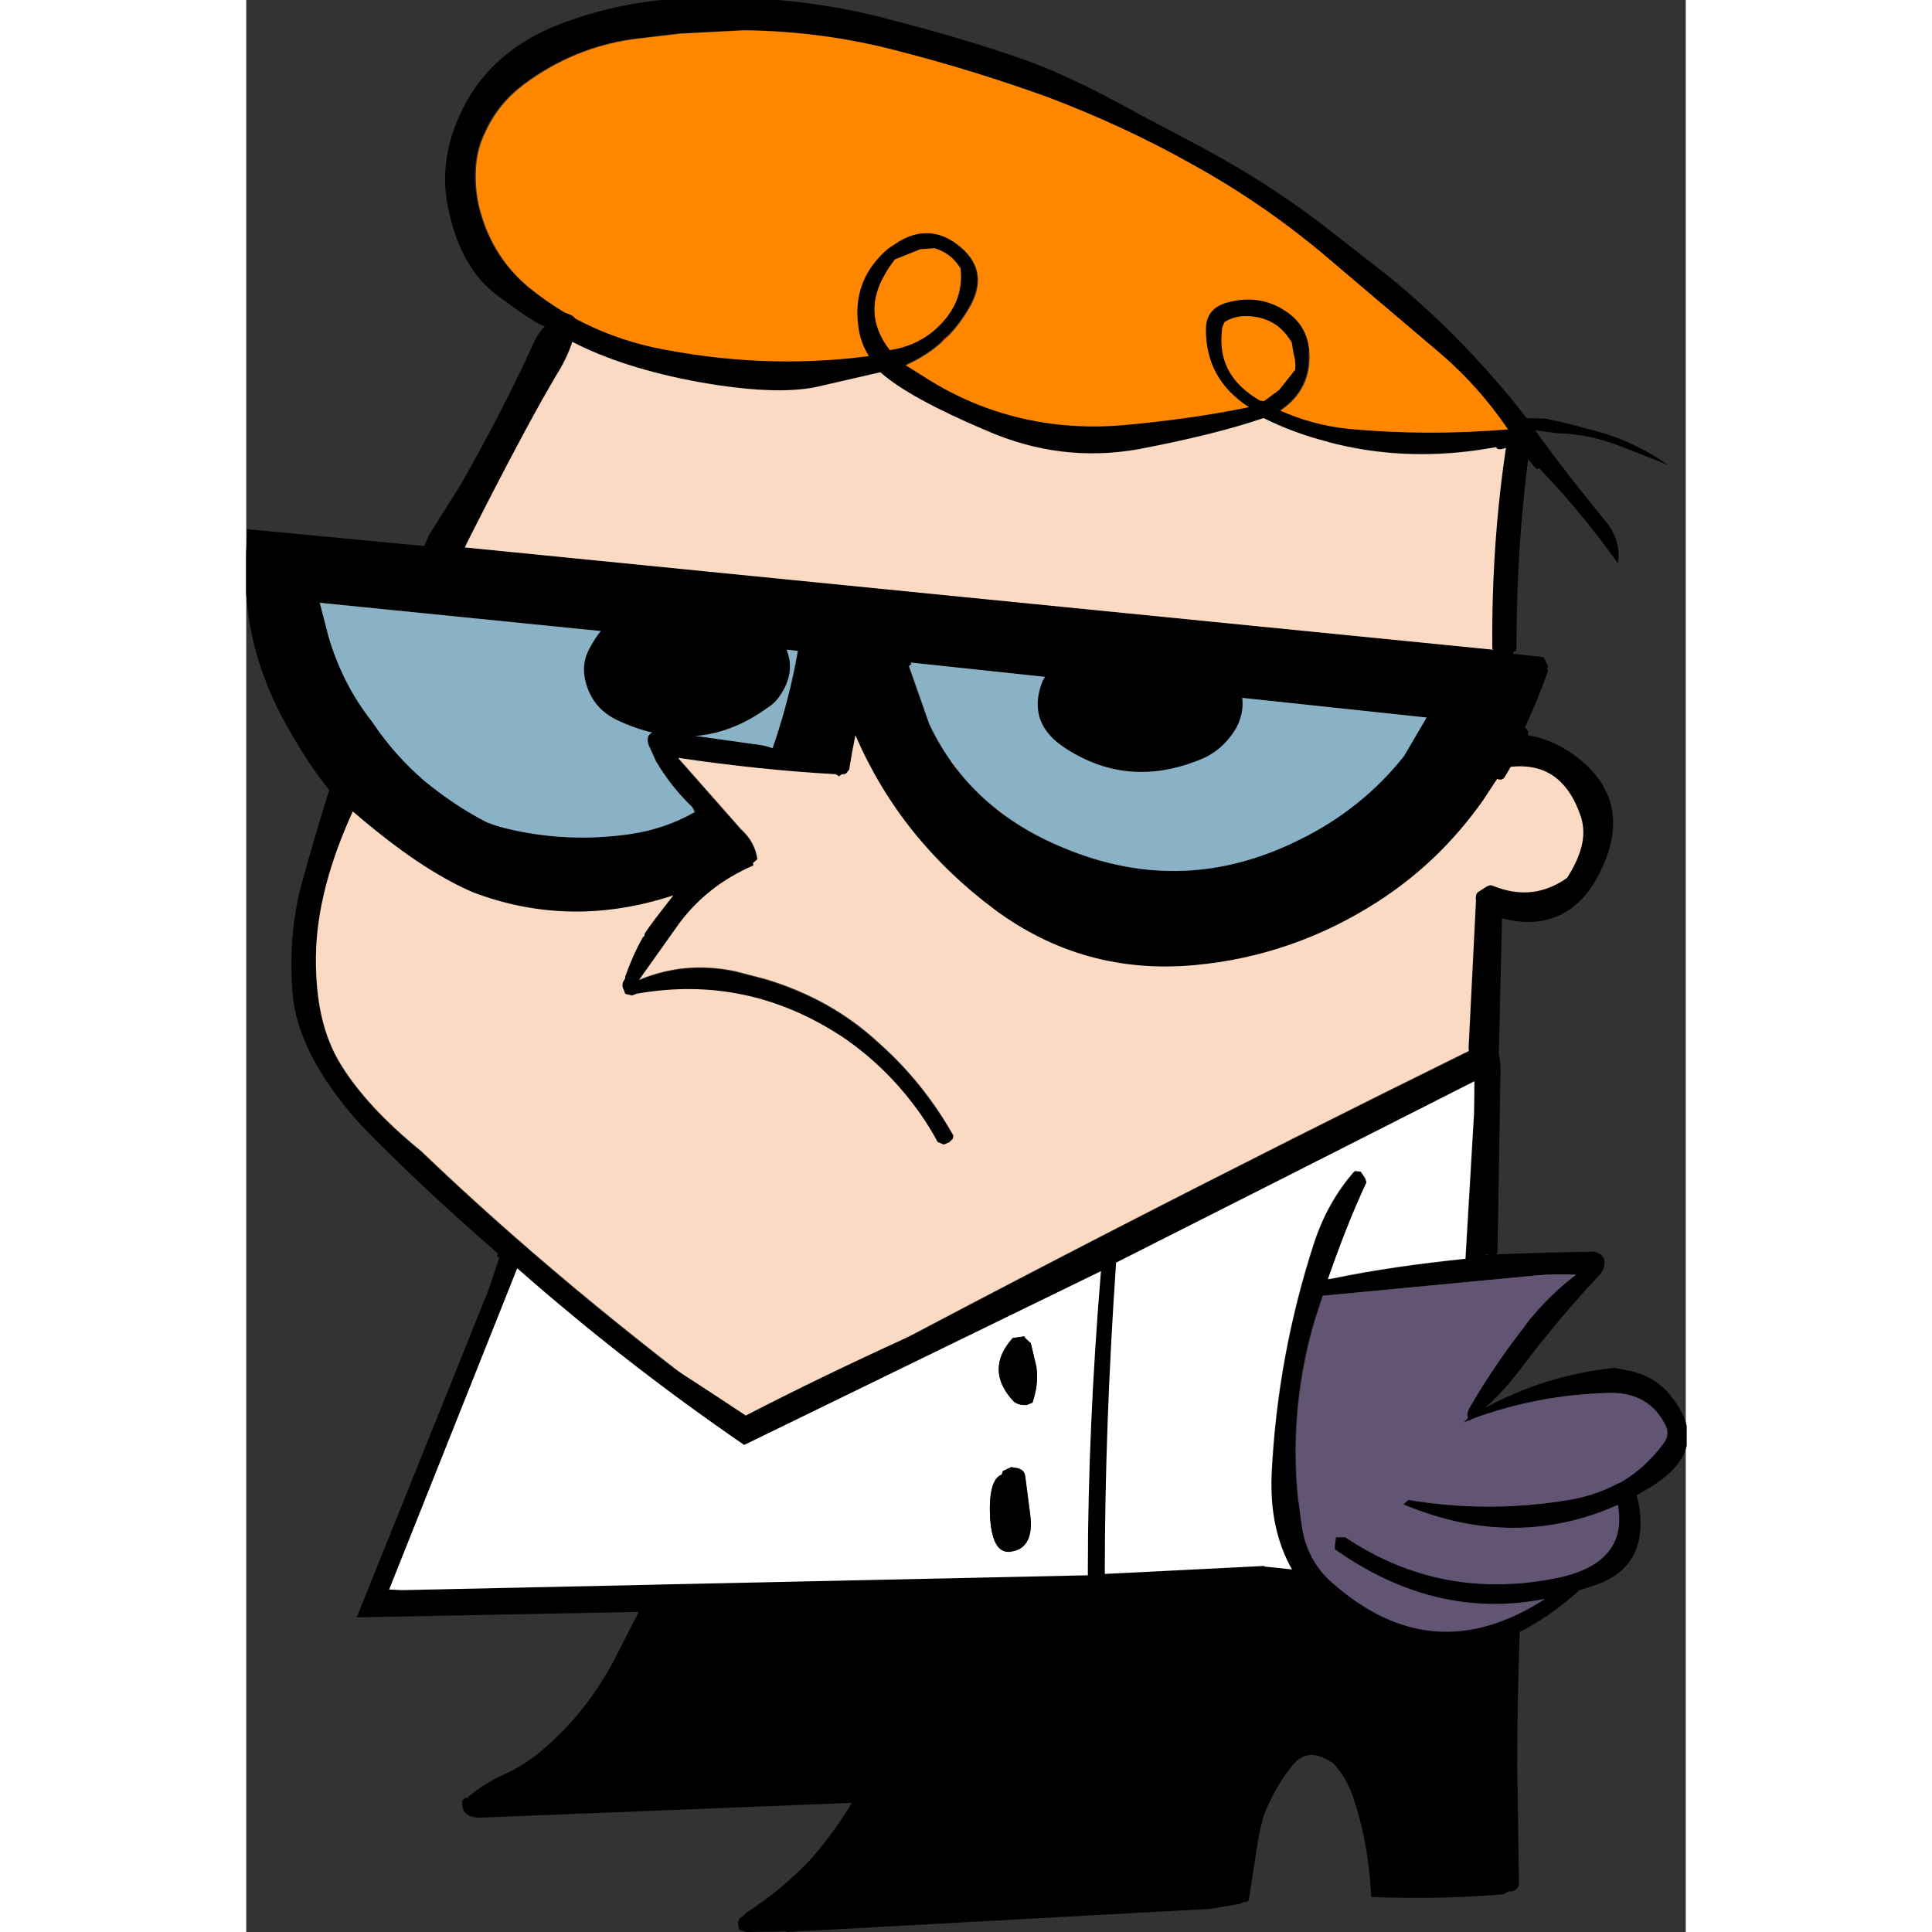 <svg xmlns="http://www.w3.org/2000/svg" xmlns:xlink="http://www.w3.org/1999/xlink" width="80" height="80" version="1.1" viewBox="0 0 7389 9917" xml:space="preserve" style="shape-rendering:geometricPrecision;text-rendering:geometricPrecision;image-rendering:optimizeQuality;fill-rule:evenodd;clip-rule:evenodd"><rect x="0" y="0" width="7389" height="9917" fill="#333333" stroke="none"/><defs><style type="text/css">.str0{stroke:#ca2918;stroke-linecap:round;stroke-linejoin:round}.str0,.str1{stroke-width:27.779}.str1,.str2{stroke-linecap:round;stroke-linejoin:round}.str1,.str2{stroke:#000}.str2{stroke-width:55.555}.fil0{fill:none}.fil0,.fil3,.fil4,.fil5{fill-rule:nonzero}.fil5{fill:#625473}.fil4{fill:#89b2c7}.fil3{fill:#fbdac3}.fil1{fill-rule:nonzero}.fil2{fill:#ff8700}.fil2,.fil6{fill-rule:nonzero}.fil1{fill:#000}.fil6{fill:#fff}</style></defs><g id="Layer_x0020_1"><line x1="3902" x2="3774" y1="5136" y2="1446" class="fil0 str0"/><line x1="3582" x2="3649" y1="1646" y2="4901" class="fil0 str0"/><path d="M2231 7946l-29 67 -61 12 -253 497c-102,192 -235,355 -404,491 -52,38 -108,73 -169,99 -64,29 -122,67 -174,110l0 6 -17 0 -15 15c-6,58 23,87 93,87l1906 -76c-58,99 -125,189 -198,276 -102,110 -215,206 -343,288l-20 20 -3 0c-17,12 -23,29 -17,52l3 15 35 12 206 -3 3 3 2177 -119 151 -26 17 -9 15 0 12 -9 41 -267c9,-58 20,-116 38,-174 35,-87 81,-171 142,-247 44,-58 99,-73 166,-41l44 23c47,49 78,105 102,169 49,142 78,291 90,439l0 3 6 78c218,9 439,6 657,-12 20,0 35,-9 49,-17 23,3 41,-6 52,-32l-9 -610c0,-201 3,-389 9,-567l15 -509 -9 0c-3,-20 -15,-41 -26,-58 -44,-55 -99,-93 -169,-116 -131,-41 -267,-64 -410,-70l-511 -35c-157,3 -314,3 -474,9l-590 26 -596 47c-198,17 -395,38 -590,70 -195,35 -389,58 -584,76 -52,3 -102,12 -151,26 -58,17 -113,38 -163,67l-20 12 12 -93 -20 -9 -15 6zm2859 1755l-3 -6 3 0 0 6z" class="fil1"/><path d="M6930 2213c-87,-23 -174,-47 -259,-64l-99 -3 -55 -70c-198,-244 -416,-465 -660,-663l-346 -270c-212,-160 -436,-299 -671,-421l-253 -134c-250,-139 -459,-238 -636,-296 -174,-61 -389,-125 -648,-192 -259,-70 -535,-108 -831,-113l-2 0 -152 0c-237,7 -457,47 -660,119 -244,84 -418,221 -526,413 -105,189 -137,381 -90,575 44,195 128,337 253,427 125,93 203,145 238,154 -26,26 -46,58 -61,93 -113,247 -238,485 -372,721l-163 259 -23 55 -910 -87 -3 96c-1,10 -2,20 -2,29l0 203c15,230 83,453 203,671 81,145 157,259 224,340 -44,140 -90,296 -137,465 -49,171 -67,360 -52,572 15,209 131,439 352,683 206,212 439,430 697,654l154 134c328,276 692,564 1098,857l15 -3 32 -44 3688 -1781 32 -15 32 -29 15 3 46 -29 20 -846c241,76 416,-6 520,-244 99,-221 49,-404 -151,-543 -70,-49 -145,-78 -221,-90l-35 0 20 -38c49,-105 93,-209 131,-317l-6 -12 6 -12 -15 -32 -9 -15 -154 -17 0 -26c0,-337 20,-674 64,-1008l58 70 90 96c116,128 224,262 325,404 12,-78 -9,-151 -67,-221 -110,-134 -218,-270 -320,-410l-38 -52 119 15c110,3 215,26 320,67l244 96c-113,-78 -235,-139 -372,-174zm-1555 -401c9,29 12,58 9,87l-81 102 -70 52 -9 6 -20 -3c-145,-84 -212,-201 -195,-355 0,-20 6,-35 15,-49 38,-23 81,-32 125,-29 93,6 163,47 212,125l6 9 9 55zm81 -6c-6,-93 -49,-166 -131,-215 -96,-61 -201,-70 -311,-35 -64,23 -93,67 -93,134 0,171 73,302 221,398 -212,44 -430,73 -651,93 -360,29 -695,-49 -994,-235l-116 -73c145,-64 256,-166 334,-308 67,-125 44,-230 -76,-317 -93,-67 -192,-70 -291,-12l-58 38c-122,105 -174,235 -154,392 6,58 23,108 55,160 -375,49 -747,32 -1116,-47 -139,-32 -270,-81 -389,-145 -9,-12 -20,-20 -41,-26l-15 -6c-64,-38 -125,-81 -183,-128 -119,-99 -201,-224 -244,-372 -23,-73 -32,-148 -29,-227 3,-67 17,-134 49,-198 46,-102 116,-186 209,-253 163,-119 346,-195 546,-224l244 -29 328 -17c270,3 538,38 799,108 259,67 511,145 761,235 253,96 500,209 738,343 238,131 459,282 668,456l613 520c131,113 244,241 343,386 -273,23 -549,23 -822,-3 -119,-12 -235,-44 -346,-93 108,-73 157,-174 148,-302zm-235 340c105,52 215,93 331,122 253,67 509,78 773,41l105 -17 9 0 44 -12c-52,346 -76,695 -73,1046l0 9 -5289 -526 23 -47c122,-241 247,-482 378,-718l67 -116c35,-55 64,-113 84,-174 174,90 392,160 648,206 259,46 459,55 602,26l331 -76c102,90 285,189 543,299 259,113 517,142 782,96 262,-49 474,-102 642,-160zm-1764 -866l76 -6c49,15 93,44 125,90l9 12c15,131 -35,238 -148,331 -64,49 -134,78 -215,90 -96,-125 -105,-256 -23,-392 15,-26 32,-49 49,-73l122 -49 6 -3zm-3034 1991l-46 -177 2456 247 -17 90c-29,139 -67,276 -113,410 -20,-9 -41,-15 -64,-17l-520 -73c-49,6 -67,29 -52,73l38 84c52,87 113,166 186,235l17 23c-3,0 -3,0 -6,3 -102,58 -215,96 -334,113 -183,26 -369,23 -552,-12 -61,-12 -122,-26 -180,-49 -113,-58 -221,-131 -320,-212 -102,-87 -189,-186 -262,-294l-6 -9c-102,-128 -177,-276 -224,-436zm1813 971l3 0 -3 3 0 -3zm1177 -831l-3 -9 2647 282 -116 198c-142,180 -323,325 -538,430 -398,198 -799,212 -1209,41 -325,-134 -552,-346 -689,-634l-105 -299 12 -9zm-389 564l20 12c3,-3 9,-6 15,-9l9 0c6,0 15,-6 20,-17l0 0 6 -6c9,-58 20,-119 32,-177 154,357 392,654 715,895 302,224 645,320 1026,285 340,-32 654,-142 939,-325 215,-139 392,-311 541,-520l90 -137 38 -64 0 0c201,-26 334,67 404,276 17,55 17,110 3,166 -17,64 -47,122 -81,174 -125,90 -262,108 -413,46l-6 3 -41 26c0,6 -3,12 0,17l0 6 -38 758 6 23 0 32 -9 -3 9 -29 -6 -23c-1244,613 -2490,1252 -3734,1924 -625,-462 -1183,-927 -1671,-1395 -189,-154 -325,-302 -413,-445 -90,-145 -131,-328 -128,-558 3,-227 67,-474 189,-741 232,201 436,337 619,416 331,125 674,131 1026,15 -76,96 -125,160 -148,198l0 9 -9 9c-35,61 -64,128 -90,201l0 9c-15,20 -17,38 -9,55l6 15 3 9 9 3 3 0 23 6 23 -9c378,-67 726,6 1052,218 160,108 296,244 407,401 32,47 61,93 87,142l29 12 6 0 26 -12 17 -17 3 -17c-99,-174 -224,-334 -378,-471 -169,-157 -363,-264 -584,-331l-157 -41c-177,-38 -340,-20 -494,44l186 -262c102,-148 238,-256 401,-325l-3 -12 23 -20c-9,-58 -35,-110 -84,-154l-323 -366c270,41 540,70 808,84zm-907 -195l9 0 -9 3 0 -3z" class="fil1"/><path d="M5384 1899c3,-29 0,-58 -9,-87l-9 -55 -6 -9c-49,-78 -119,-119 -212,-125 -44,-3 -87,6 -125,29 -9,15 -15,29 -15,49 -17,154 49,270 195,355l20 3 9 -6 70 -52 81 -102z" class="fil2"/><path d="M5326 1591c81,49 125,122 131,215 9,128 -41,230 -148,302 110,49 227,81 346,93 273,26 549,26 822,3 -99,-145 -212,-273 -343,-386l-613 -520c-209,-174 -430,-325 -668,-456 -238,-134 -485,-247 -738,-343 -250,-90 -503,-169 -761,-235 -262,-70 -529,-105 -799,-108l-328 17 -244 29c-201,29 -384,105 -546,224 -93,67 -163,151 -209,253 -32,64 -47,131 -49,198 -3,78 6,154 29,227 44,148 125,273 244,372 58,47 119,90 183,128l15 6c20,6 32,15 41,26 119,64 250,113 389,145 369,78 741,96 1116,47 -32,-52 -49,-102 -55,-160 -20,-157 32,-288 154,-392l58 -38c99,-58 198,-55 291,12 119,87 142,192 76,317 -78,142 -189,244 -334,308l116 73c299,186 634,264 994,235 221,-20 439,-49 651,-93 -148,-96 -221,-227 -221,-398 0,-67 29,-110 93,-134 110,-35 215,-26 311,35z" class="fil2"/><path d="M5553 2268c-116,-29 -227,-70 -331,-122 -169,58 -381,110 -642,160 -264,47 -523,17 -782,-96 -259,-110 -442,-209 -543,-299l-331 76c-142,29 -343,20 -602,-26 -256,-47 -474,-116 -648,-206 -20,61 -49,119 -84,174l-67 116c-131,235 -256,477 -378,718l-23 47 5289 526 0 -9c-3,-352 20,-700 73,-1046l-44 12 -9 0 -105 17c-264,38 -520,26 -773,-41z" class="fil3"/><path d="M3533 1274l-76 6 -6 3 -122 49c-17,23 -35,47 -49,73 -81,137 -73,267 23,392 81,-12 151,-41 215,-90 113,-93 163,-201 148,-331l-9 -12c-32,-47 -76,-76 -125,-90z" class="fil2"/><path d="M377 3093l46 177c47,160 122,308 224,436l6 9c73,108 160,206 262,294 99,81 206,154 320,212 58,23 119,38 180,49 183,35 369,38 552,12 119,-17 232,-55 334,-113l-12 -26c-73,-70 -134,-148 -186,-235l-38 -84c-15,-44 3,-67 52,-73l520 73c23,3 44,9 64,17 47,-134 84,-270 113,-410l17 -90 -2456 -247z" class="fil4"/><path d="M3411 3401l3 9 -12 9 105 299c137,288 363,500 689,634 410,171 811,157 1209,-41 215,-105 395,-250 538,-430l116 -198 -2647 -282z" class="fil4"/><polygon points="6308 5407 6299 5436 6308 5439" class="fil3"/><path d="M3045 3986l-20 -12c-267,-15 -538,-44 -808,-84l323 366c49,44 76,96 84,154l-23 20 3 12c-163,70 -299,177 -401,325l-186 262c154,-64 317,-81 494,-44l157 41c221,67 416,174 584,331 154,137 279,296 378,471l-3 17 -17 17 -26 12 -6 0 -29 -12c-26,-49 -55,-96 -87,-142 -110,-157 -247,-294 -407,-401 -325,-212 -674,-285 -1052,-218l-23 9 -23 -6 -3 0 -9 -3 -3 -9 -6 -15c-9,-17 -6,-35 9,-55l0 -9c26,-73 55,-139 90,-201l9 -9 0 -9c23,-38 73,-102 148,-198 -352,116 -695,110 -1026,-15 -183,-78 -386,-215 -619,-416 -122,267 -186,514 -189,741 -3,230 38,413 128,558 87,142 224,291 413,445 488,468 1046,933 1671,1395 1244,-671 2490,-1311 3734,-1924l38 -758 0 -6c-3,-6 0,-12 0,-17l41 -26 6 -3c151,61 288,44 413,-46 35,-52 64,-110 81,-174 15,-55 15,-110 -3,-166 -70,-209 -203,-302 -404,-276l0 0 -38 64 -90 137c-148,209 -325,381 -541,520 -285,183 -599,294 -939,325 -381,35 -724,-61 -1026,-285 -323,-241 -561,-538 -715,-895 -12,58 -23,119 -32,177l-6 6 0 0c-6,12 -15,17 -20,17l-9 0c-6,3 -12,6 -15,9z" class="fil3"/><path d="M6628 2393l-58 -70c-44,334 -64,671 -64,1008" class="fil0 str1"/><path d="M6410 3326c-3,-352 20,-700 73,-1046l-44 12 -9 0" class="fil0 str1"/><path d="M6552 3762l-20 38 35 0c76,12 151,41 221,90 201,139 250,323 151,543 -105,238 -279,320 -520,244l-20 846 -46 29 -15 -3 -32 29" class="fil0 str2"/><path d="M6436 3974l38 -64 0 0c201,-26 334,67 404,276 17,55 17,110 3,166 -17,64 -47,122 -81,174 -125,90 -262,108 -413,46l-6 3 -41 26c0,6 -3,12 0,17l0 6 -38 758 6 23 0 32 -9 -3" class="fil0 str2"/><path d="M6360 5340c-6,3 -9,12 -6,17l0 3 15 6 12 32 0 3 29 105c3,-58 -9,-110 -38,-163l-3 -3 -9 0z" class="fil1"/><path d="M6305 5523l-3 3 -849 398 -6 -6 -352 174 -596 273 -15 -12 -17 0 -122 87 0 15c-677,276 -1273,549 -1781,811 -381,-253 -549,-357 -503,-311l-628 -526 -35 -49 -41 -20 41 58 -47 -58 -23 -20 -20 93 -3 0 -15 6 -3 9 12 9 -58 171 -674 1674 3618 -70c352,-6 703,-6 1055,0l224 -12 29 -6c67,67 154,125 256,171 366,174 729,102 1090,-218l0 -3 99 -32c137,-52 209,-145 218,-282 3,-67 -3,-122 -20,-174l70 -41c106,-65 169,-136 188,-214l0 -102c-11,-48 -37,-97 -78,-149 -55,-73 -131,-116 -218,-134l-76 -15c-235,26 -456,93 -663,206 64,-58 128,-128 189,-209 125,-166 259,-325 401,-477 15,-17 23,-41 23,-61l-3 -20 -15 -20 -26 -12 -3 -3c-177,3 -366,6 -564,17 20,-6 32,-15 32,-23l15 -915 -29 -105c6,32 12,64 12,99l-20 -9 -67 32zm520 1020c-96,73 -180,157 -256,253 -108,137 -206,282 -294,433 -9,17 -12,32 -6,49l-9 9 -12 15 26 -12 3 3 12 -9c221,-81 456,-128 706,-134 137,-3 235,55 291,174 12,29 9,58 -15,87 -61,81 -134,148 -218,198l-15 6c-76,41 -160,70 -250,84 -276,46 -552,46 -825,0l-26 23c384,160 750,160 1101,3 35,195 -64,320 -299,372 -398,84 -767,17 -1101,-206l-47 0 -6 41 0 20c340,241 697,328 1078,256 -387,250 -750,221 -1096,-87 -78,-70 -128,-160 -148,-264 -61,-363 -41,-724 64,-1081l41 -125 1104 -105c64,-6 131,-6 195,-3zm-6027 1619l-64 -3 657 -1648c378,331 767,634 1165,907l1831 -892c-44,535 -67,1043 -67,1529l0 32 -3522 76zm4897 -2153l-6 6c-90,102 -160,224 -206,366 -125,384 -198,779 -218,1186 -9,189 26,355 105,491l-142 -15 0 -3 -819 41c0,-514 20,-1046 58,-1598 610,-308 1223,-619 1837,-930 3,-41 3,12 0,163l-44 747c-230,23 -459,55 -686,102l-20 3c58,-169 122,-334 198,-497l-6 -20 -23 -35 -26 -3 0 -3z" class="fil1"/><path d="M6570 6796c76,-96 160,-180 256,-253 -64,-3 -131,-3 -195,3l-1104 105 -41 125c-105,357 -125,718 -64,1081 20,105 70,195 148,264 346,308 709,337 1096,87 -381,73 -738,-15 -1078,-256l0 -20 6 -41 47 0c334,224 703,291 1101,206 235,-52 334,-177 299,-372 -352,157 -718,157 -1101,-3l26 -23c273,46 549,46 825,0 90,-15 174,-44 250,-84l15 -6c84,-49 157,-116 218,-198 23,-29 26,-58 15,-87 -55,-119 -154,-177 -291,-174 -250,6 -485,52 -706,134l-12 9 -3 -3 -26 12 12 -15 9 -9c-6,-17 -3,-32 6,-49 87,-151 186,-296 294,-433z" class="fil5"/><path d="M734 8159l64 3 3522 -76 0 -32c0,-485 23,-994 67,-1529l-1831 892c-398,-273 -788,-575 -1165,-907l-657 1648zm3322 -1142l0 3c9,61 0,119 -20,180l-29 12c-29,3 -55,-6 -70,-20 -99,-108 -99,-215 -3,-323l61 -9 0 6 32 29 29 122zm-238 773c-6,-131 15,-206 61,-221l6 -17 44 -20 12 3c38,3 55,17 58,44l26 201c12,105 -17,169 -90,183 -70,17 -108,-41 -116,-171z" class="fil6"/><path d="M4056 7019l0 -3 -29 -122 -32 -29 0 -6 -61 9c-96,108 -96,215 3,323 15,15 41,23 70,20l29 -12c20,-61 29,-119 20,-180z" class="fil1"/><path d="M3879 7569c-47,15 -67,90 -61,221 9,131 47,189 116,171 73,-15 102,-78 90,-183l-26 -201c-3,-26 -20,-41 -58,-44l-12 -3 -44 20 -6 17z" class="fil1"/><path d="M5689 6014l6 -6 0 3 26 3 23 35 6 20c-76,163 -139,328 -198,497l20 -3c227,-47 456,-78 686,-102l44 -747c3,-151 3,-203 0,-163 -613,311 -1226,622 -1837,930 -38,552 -58,1084 -58,1598l819 -41 0 3 142 15c-78,-137 -113,-302 -105,-491 20,-407 93,-802 218,-1186 47,-142 116,-264 206,-366z" class="fil6"/><path d="M6305 5523l67 -32 20 9c0,-35 -6,-67 -12,-99" class="fil0 str2"/><line x1="6381" x2="6410" y1="5401" y2="5505" class="fil0 str2"/><line x1="6410" x2="6395" y1="5505" y2="6421" class="fil0 str2"/><path d="M6410 5505c3,-58 -9,-110 -38,-163l-3 -3 -9 0c-6,3 -9,12 -6,17l0 3 15 6 12 32 0 3" class="fil0 str2"/><path d="M5021 3390c-9,-9 -23,-15 -38,-20l0 0 -12 6 -23 -6 -20 6c0,0 -3,3 -6,6l3 3c-84,-52 -171,-87 -262,-99 -218,-20 -401,38 -549,174 -12,9 -17,20 -26,35 -58,145 -17,262 122,349 209,134 433,154 671,61 90,-32 154,-90 201,-169 32,-61 41,-125 23,-192l-41 -105c-32,-70 -87,-113 -166,-134l17 15c44,15 78,38 105,70zm-700 436l0 6 0 -6zm744 -337l0 -3 -3 -23 3 26z" class="fil1"/><path d="M2716 3245c-122,-139 -276,-201 -465,-189 -230,-6 -395,87 -494,282 -20,41 -29,87 -20,139 20,105 78,180 177,224 273,125 529,102 764,-70 29,-17 52,-44 70,-73 67,-108 55,-212 -32,-314z" class="fil1"/></g></svg>
